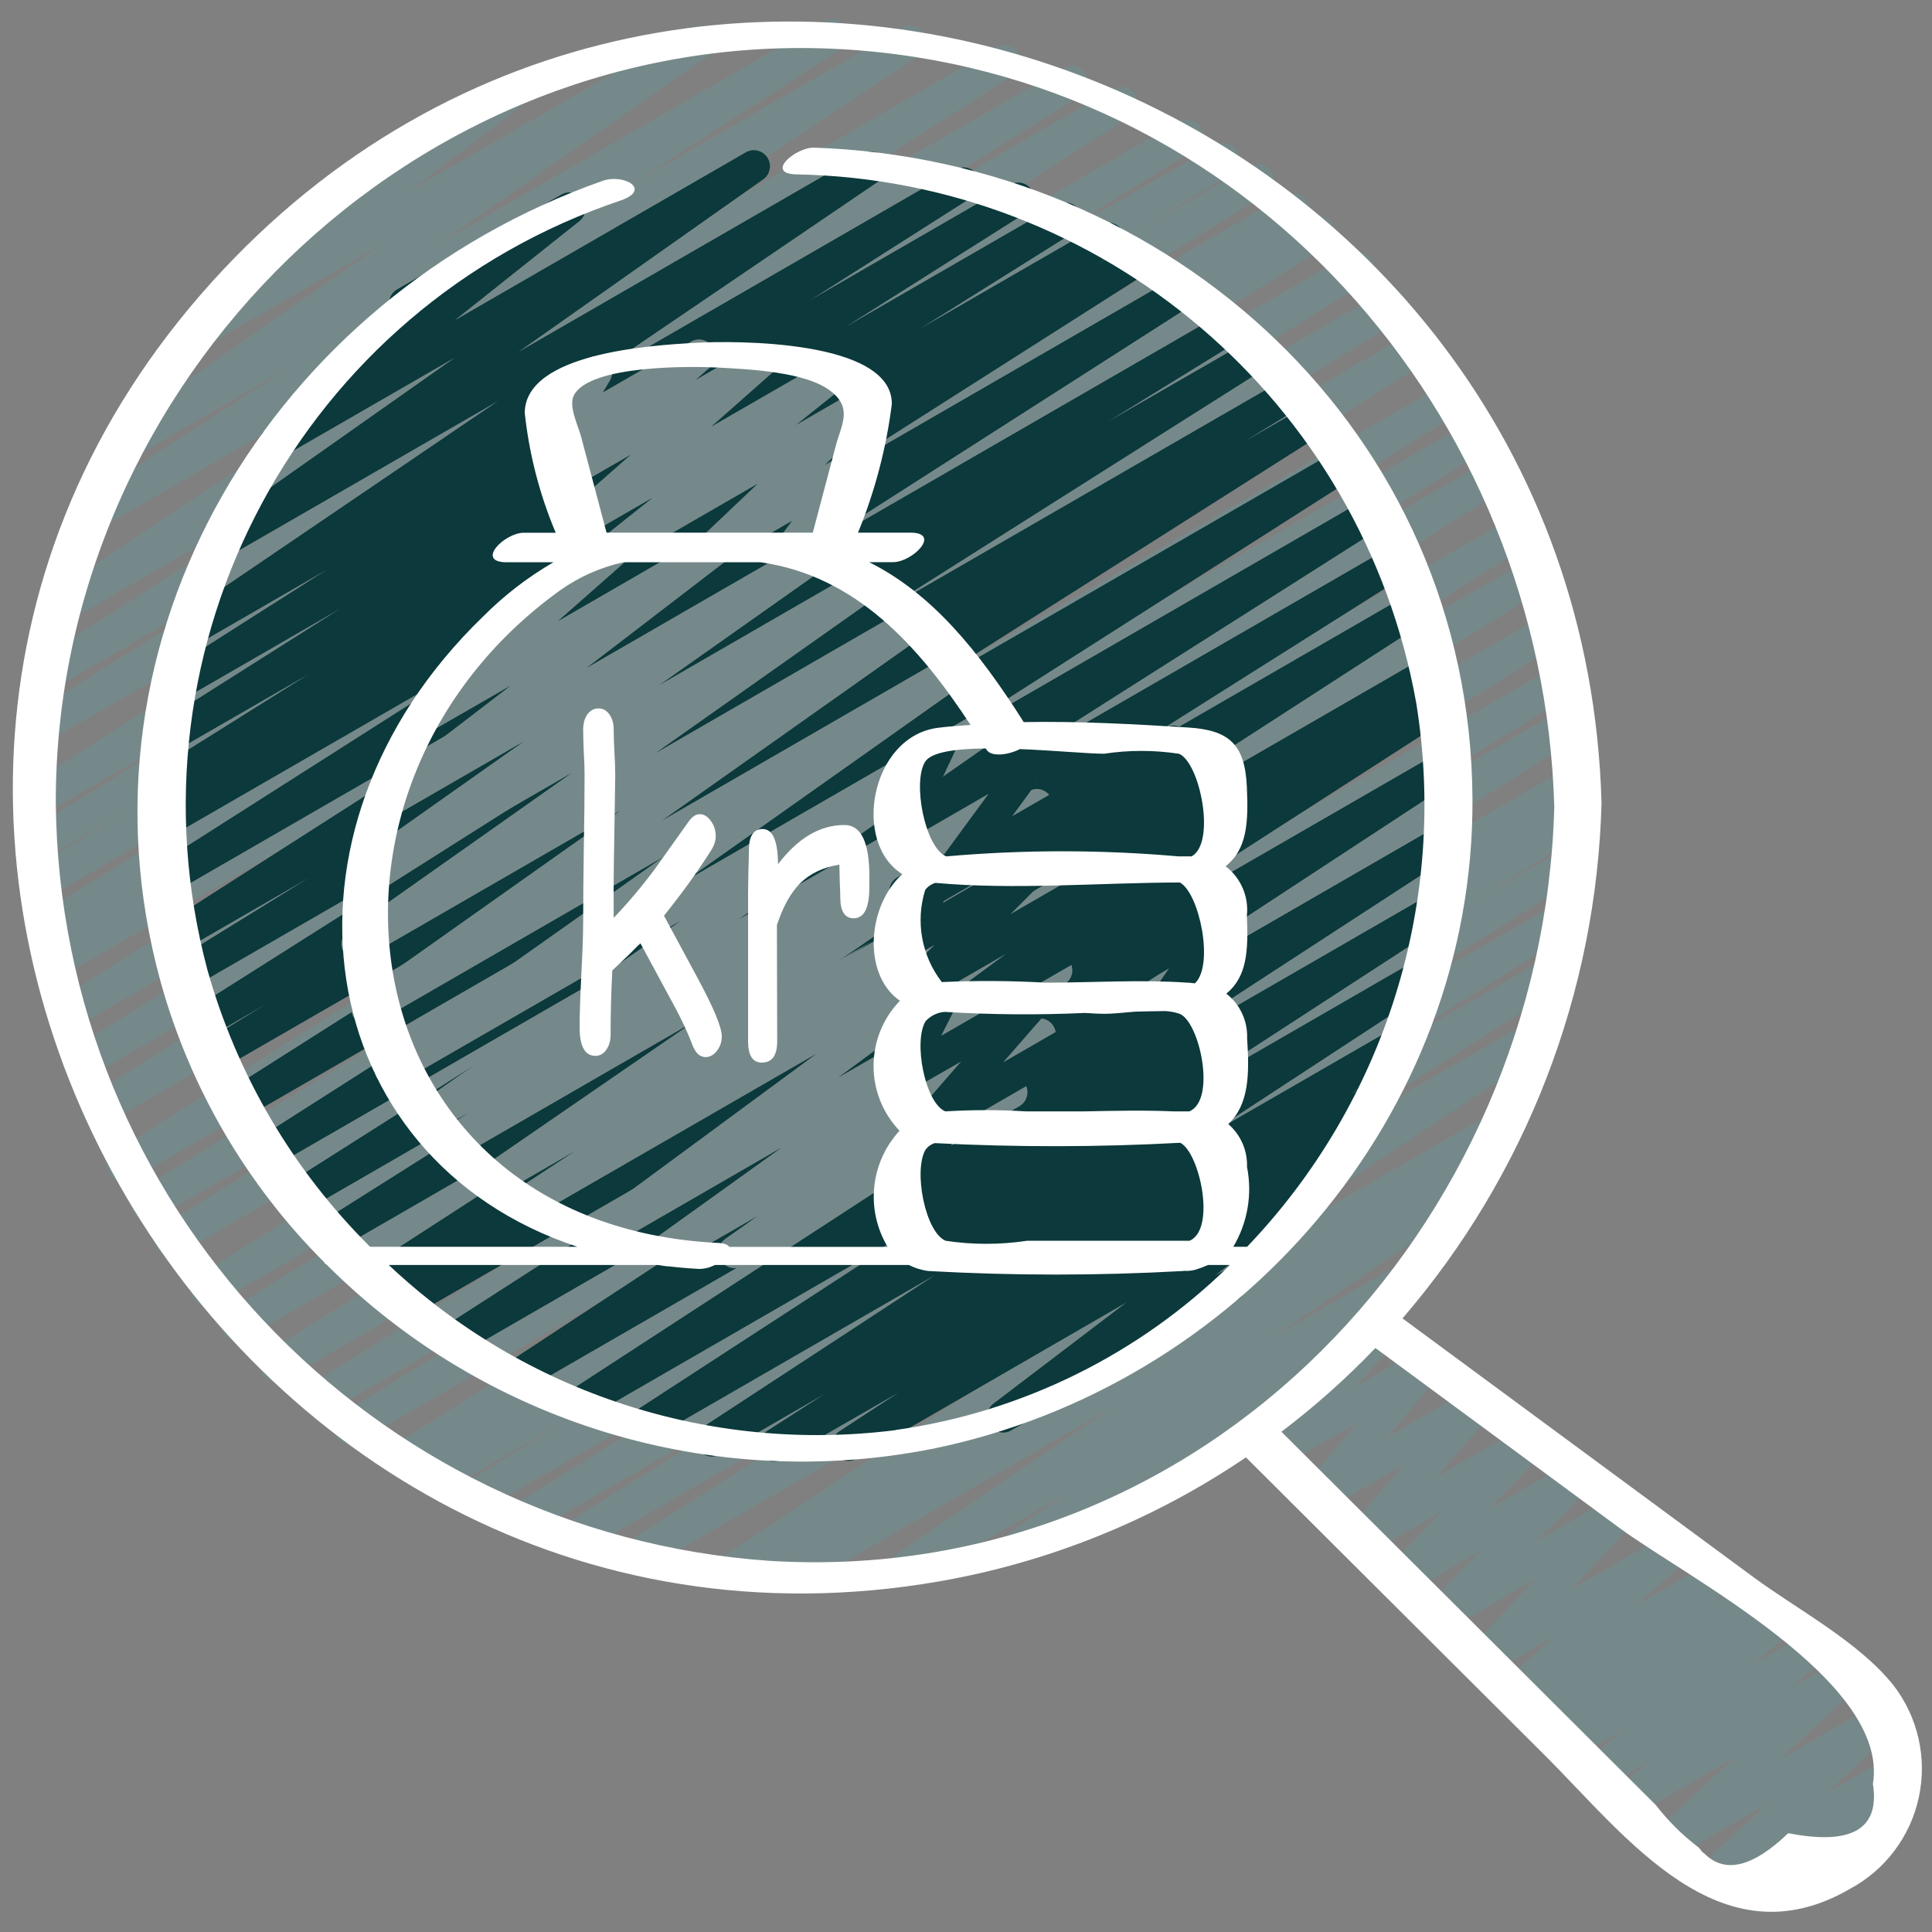 <svg width="40" height="40" viewBox="0 0 40 40" fill="none"
  xmlns="http://www.w3.org/2000/svg">
  <rect x="0" y="0" width="40" height="40" fill="#808080" stroke="none"/>
  <path d="M36.435 39.594C36.297 39.594 36.173 39.51 36.123 39.381C36.074 39.253 36.108 39.107 36.21 39.014L36.789 38.486L35.565 39.193C35.417 39.278 35.23 39.239 35.129 39.102C35.028 38.965 35.046 38.775 35.171 38.659L36.594 37.344L34.651 38.467C34.504 38.553 34.315 38.515 34.214 38.378C34.112 38.24 34.131 38.049 34.257 37.933L35.907 36.393L33.793 37.613C33.643 37.699 33.452 37.656 33.354 37.513C33.255 37.371 33.282 37.177 33.416 37.067L34.149 36.467L33.192 37.019C33.042 37.103 32.853 37.06 32.754 36.919C32.656 36.778 32.681 36.585 32.813 36.474L33.588 35.83L32.581 36.411C32.429 36.498 32.237 36.454 32.139 36.309C32.041 36.165 32.071 35.97 32.207 35.861L32.407 35.701L32.063 35.901C31.912 35.99 31.718 35.947 31.619 35.803C31.52 35.659 31.549 35.462 31.686 35.353L32.049 35.061L31.522 35.364C31.375 35.445 31.191 35.404 31.092 35.269C30.993 35.134 31.01 34.946 31.131 34.831L32.181 33.879L30.817 34.666C30.674 34.748 30.492 34.713 30.39 34.583C30.288 34.453 30.296 34.268 30.409 34.148L31.803 32.686L29.919 33.773C29.774 33.854 29.593 33.816 29.492 33.684C29.392 33.553 29.403 33.367 29.519 33.249L30.669 32.1L29.135 32.986C28.991 33.069 28.809 33.034 28.706 32.903C28.604 32.773 28.613 32.587 28.728 32.467L29.869 31.279L28.319 32.173C28.178 32.255 27.999 32.222 27.896 32.096C27.792 31.97 27.795 31.788 27.902 31.665L29.079 30.319L27.417 31.277C27.277 31.358 27.1 31.326 26.996 31.203C26.892 31.079 26.892 30.899 26.995 30.775L28.099 29.457L26.509 30.375C26.367 30.457 26.186 30.423 26.083 30.295C25.98 30.167 25.986 29.983 26.097 29.862L27.621 28.195C27.614 28.186 27.607 28.175 27.601 28.165C27.51 28.006 27.564 27.802 27.723 27.71L28.489 27.267C28.632 27.185 28.813 27.218 28.916 27.346C29.02 27.475 29.014 27.659 28.903 27.781L28.043 28.723L29.402 27.933C29.542 27.854 29.719 27.886 29.822 28.009C29.926 28.132 29.926 28.312 29.823 28.436L28.719 29.755L30.486 28.733C30.627 28.652 30.806 28.685 30.909 28.811C31.013 28.937 31.01 29.119 30.903 29.241L29.726 30.589L31.563 29.533C31.707 29.451 31.889 29.487 31.991 29.617C32.093 29.747 32.084 29.932 31.971 30.052L30.831 31.241L32.541 30.254C32.686 30.174 32.868 30.212 32.968 30.343C33.069 30.475 33.057 30.66 32.941 30.779L31.796 31.92L33.483 30.946C33.627 30.864 33.808 30.899 33.91 31.029C34.013 31.159 34.005 31.344 33.891 31.464L32.497 32.926L34.557 31.737C34.704 31.656 34.888 31.697 34.987 31.832C35.086 31.967 35.069 32.154 34.948 32.27L33.897 33.223L35.399 32.356C35.55 32.271 35.74 32.316 35.838 32.458C35.935 32.6 35.908 32.793 35.775 32.903L35.417 33.194L36.045 32.831C36.196 32.743 36.39 32.787 36.488 32.932C36.587 33.077 36.556 33.273 36.419 33.381L36.211 33.545L36.661 33.286C36.81 33.2 37.001 33.243 37.1 33.384C37.199 33.526 37.173 33.72 37.041 33.831L36.266 34.474L37.391 33.824C37.542 33.736 37.735 33.779 37.834 33.923C37.933 34.066 37.904 34.262 37.769 34.371L37.035 34.971L38.106 34.353C38.253 34.267 38.442 34.305 38.543 34.443C38.645 34.58 38.626 34.772 38.5 34.887L36.851 36.427L38.845 35.275C38.992 35.19 39.179 35.229 39.28 35.366C39.381 35.503 39.363 35.694 39.238 35.809L37.815 37.124L39.119 36.372C39.265 36.29 39.45 36.331 39.55 36.466C39.649 36.602 39.632 36.79 39.51 36.905L38.932 37.433H38.936C39.039 37.372 39.167 37.372 39.27 37.431C39.374 37.491 39.438 37.601 39.438 37.721C39.438 37.841 39.373 37.951 39.269 38.01L36.603 39.549C36.552 39.579 36.494 39.594 36.435 39.594Z" fill="#76898A"/>
  <path d="M16.335 32.953C16.187 32.953 16.056 32.855 16.015 32.713C15.973 32.57 16.032 32.417 16.157 32.338L16.565 32.081L15.299 32.814C15.143 32.904 14.943 32.855 14.848 32.701C14.753 32.548 14.797 32.347 14.948 32.247L22.795 27.04L13.335 32.502C13.178 32.598 12.973 32.547 12.877 32.39C12.782 32.233 12.832 32.028 12.989 31.932L18.856 28.199L11.982 32.167C11.825 32.262 11.62 32.212 11.525 32.054C11.43 31.896 11.481 31.691 11.639 31.596L16.439 28.591L10.942 31.763C10.785 31.851 10.586 31.799 10.493 31.645C10.4 31.491 10.447 31.291 10.598 31.193L16.37 27.583L9.895 31.321C9.738 31.406 9.542 31.352 9.45 31.198C9.358 31.045 9.404 30.847 9.554 30.749L11.86 29.333L9.117 30.917C8.96 31.004 8.761 30.95 8.669 30.795C8.577 30.641 8.625 30.441 8.777 30.344L9.095 30.15L8.466 30.512C8.309 30.596 8.115 30.542 8.023 30.39C7.932 30.238 7.975 30.041 8.122 29.942L17.685 23.918L7.402 29.856C7.244 29.945 7.045 29.892 6.952 29.737C6.859 29.582 6.907 29.381 7.06 29.284L12.384 26.004L6.717 29.271C6.56 29.356 6.365 29.302 6.273 29.149C6.181 28.997 6.225 28.799 6.374 28.7L15.446 23.04L5.893 28.561C5.735 28.656 5.531 28.605 5.436 28.448C5.341 28.29 5.391 28.085 5.549 27.99L16.526 21.097L5.069 27.711C4.911 27.799 4.712 27.747 4.619 27.591C4.526 27.436 4.574 27.235 4.727 27.139L12.348 22.431L4.451 26.99C4.294 27.08 4.094 27.028 4.001 26.873C3.907 26.719 3.954 26.518 4.106 26.42L16.839 18.371L3.677 25.97C3.521 26.047 3.333 25.991 3.244 25.842C3.154 25.693 3.194 25.501 3.335 25.4L9.838 21.4L3.213 25.225C3.055 25.32 2.85 25.268 2.756 25.11C2.662 24.952 2.714 24.747 2.872 24.653L10.922 19.68L2.713 24.419C2.556 24.507 2.358 24.455 2.265 24.301C2.172 24.146 2.218 23.947 2.369 23.849L15.045 15.849L2.202 23.262C2.044 23.357 1.839 23.305 1.745 23.147C1.65 22.989 1.701 22.785 1.859 22.69L11.155 16.913L1.802 22.314C1.644 22.403 1.445 22.35 1.352 22.195C1.259 22.04 1.307 21.839 1.46 21.742L10.787 15.942L1.496 21.301C1.339 21.384 1.146 21.33 1.055 21.178C0.964 21.026 1.007 20.83 1.153 20.731L10.668 14.793L1.235 20.238C1.077 20.328 0.876 20.275 0.783 20.119C0.69 19.962 0.74 19.76 0.895 19.665L1.053 19.569C0.893 19.652 0.697 19.593 0.609 19.437C0.521 19.28 0.573 19.082 0.726 18.989L7.069 15.067L0.987 18.578C0.829 18.665 0.631 18.611 0.539 18.457C0.447 18.302 0.494 18.102 0.646 18.005L2.689 16.755L0.921 17.776C0.764 17.865 0.564 17.812 0.471 17.657C0.379 17.502 0.427 17.301 0.579 17.204L4.68 14.677L0.861 16.881C0.705 16.967 0.509 16.914 0.416 16.762C0.323 16.61 0.367 16.412 0.515 16.312L11.152 9.481L0.985 15.351C0.828 15.436 0.632 15.383 0.54 15.23C0.448 15.077 0.493 14.879 0.641 14.781L5.979 11.442L1.089 14.267C0.932 14.353 0.736 14.3 0.643 14.148C0.55 13.996 0.594 13.798 0.742 13.698L8.149 8.965L1.441 12.836C1.285 12.922 1.09 12.871 0.996 12.72C0.903 12.569 0.944 12.371 1.09 12.27L9.857 6.443L2.08 10.933C1.924 11.018 1.729 10.966 1.636 10.814C1.544 10.663 1.586 10.466 1.733 10.365L6.039 7.578L2.709 9.5C2.554 9.592 2.354 9.544 2.257 9.393C2.16 9.241 2.202 9.039 2.351 8.938L7.951 5.031L4.231 7.177C4.079 7.265 3.884 7.22 3.786 7.073C3.688 6.926 3.722 6.729 3.863 6.623L6.782 4.404C6.651 4.369 6.555 4.26 6.537 4.126C6.519 3.992 6.584 3.861 6.701 3.793L10.402 1.655C10.554 1.569 10.748 1.615 10.844 1.761C10.941 1.907 10.909 2.103 10.77 2.209L8.463 3.963L14.335 0.573C14.49 0.484 14.687 0.533 14.782 0.683C14.878 0.833 14.838 1.032 14.693 1.135L9.093 5.042L17.062 0.443C17.218 0.354 17.417 0.406 17.511 0.559C17.605 0.713 17.56 0.913 17.409 1.012L13.094 3.805L18.689 0.575C18.845 0.486 19.043 0.536 19.137 0.689C19.232 0.841 19.189 1.04 19.041 1.141L10.278 6.964L20.632 0.986C20.789 0.894 20.991 0.945 21.085 1.1C21.18 1.256 21.132 1.458 20.979 1.555L13.57 6.289L22.021 1.409C22.179 1.318 22.38 1.37 22.473 1.526C22.567 1.682 22.519 1.884 22.364 1.98L17.031 5.317L23.048 1.843C23.204 1.754 23.403 1.805 23.497 1.959C23.591 2.112 23.546 2.313 23.395 2.411L12.756 9.244L24.396 2.523C24.555 2.429 24.759 2.481 24.854 2.639C24.948 2.797 24.896 3.002 24.738 3.096L20.637 5.624L25.17 3.005C25.327 2.918 25.526 2.972 25.618 3.127C25.71 3.281 25.662 3.481 25.511 3.578L23.478 4.823L25.873 3.44C26.03 3.355 26.227 3.409 26.318 3.562C26.41 3.716 26.364 3.914 26.215 4.012L19.86 7.941L26.602 4.049C26.76 3.955 26.965 4.008 27.059 4.166C27.153 4.325 27.1 4.529 26.942 4.623L26.817 4.699L27.141 4.512C27.298 4.427 27.494 4.481 27.586 4.633C27.677 4.786 27.633 4.984 27.485 5.083L17.97 11.02L27.954 5.257C28.111 5.173 28.306 5.227 28.397 5.38C28.488 5.532 28.444 5.729 28.296 5.828L18.971 11.628L28.637 6.048C28.739 5.987 28.866 5.985 28.971 6.043C29.075 6.101 29.14 6.21 29.142 6.329C29.144 6.448 29.082 6.559 28.98 6.62L19.669 12.407L29.312 6.84C29.469 6.756 29.663 6.81 29.755 6.962C29.847 7.114 29.803 7.311 29.657 7.41L16.99 15.41L29.994 7.899C30.151 7.811 30.351 7.864 30.444 8.019C30.536 8.174 30.488 8.375 30.336 8.471L22.274 13.451L30.494 8.706C30.651 8.621 30.847 8.675 30.939 8.828C31.031 8.982 30.985 9.18 30.835 9.278L24.331 13.278L30.89 9.491C31.048 9.395 31.253 9.446 31.349 9.603C31.444 9.761 31.393 9.966 31.236 10.061L18.503 18.109L31.389 10.667C31.546 10.578 31.745 10.631 31.838 10.786C31.931 10.941 31.883 11.142 31.73 11.239L24.114 15.946L31.723 11.553C31.88 11.458 32.085 11.509 32.18 11.667C32.275 11.825 32.224 12.03 32.066 12.125L21.085 19.021L32.009 12.714C32.166 12.627 32.364 12.681 32.456 12.835C32.548 12.988 32.502 13.188 32.352 13.285L23.285 18.941L32.269 13.757C32.426 13.672 32.622 13.726 32.714 13.88C32.805 14.033 32.76 14.232 32.61 14.329L27.282 17.61L32.349 14.687C32.505 14.599 32.704 14.651 32.797 14.805C32.89 14.96 32.844 15.16 32.693 15.257L23.125 21.284L32.447 15.903C32.604 15.816 32.802 15.869 32.894 16.024C32.986 16.179 32.939 16.378 32.787 16.475L32.462 16.675C32.619 16.591 32.815 16.646 32.906 16.799C32.997 16.953 32.951 17.15 32.802 17.248L30.517 18.654L32.388 17.573C32.545 17.482 32.746 17.534 32.84 17.69C32.934 17.846 32.885 18.048 32.731 18.144L26.956 21.753L32.297 18.67C32.453 18.582 32.652 18.635 32.745 18.789C32.838 18.943 32.792 19.143 32.641 19.241L27.85 22.241L32.069 19.805C32.225 19.715 32.425 19.767 32.519 19.921C32.613 20.076 32.566 20.277 32.414 20.375L26.53 24.113L31.748 21.101C31.849 21.039 31.976 21.035 32.081 21.091C32.186 21.147 32.253 21.255 32.257 21.374C32.261 21.493 32.2 21.605 32.099 21.668L24.253 26.873L31.017 22.968C31.174 22.873 31.379 22.924 31.474 23.081C31.569 23.239 31.519 23.444 31.361 23.539L30.585 24.028C30.739 23.999 30.892 24.082 30.953 24.226C31.014 24.37 30.966 24.538 30.838 24.628L26.318 27.707L29.203 26.041C29.358 25.952 29.555 26.001 29.65 26.152C29.745 26.303 29.704 26.502 29.558 26.604L27.758 27.838C27.902 27.853 28.02 27.958 28.05 28.1C28.08 28.241 28.016 28.386 27.891 28.458L21.309 32.258C21.154 32.347 20.957 32.297 20.862 32.147C20.767 31.996 20.807 31.796 20.954 31.695L22.096 30.911L18.884 32.765C18.73 32.849 18.537 32.798 18.443 32.649C18.35 32.5 18.388 32.304 18.53 32.201L23.051 29.121L16.5 32.903C16.451 32.934 16.394 32.952 16.335 32.953Z" fill="#76898A"/>
  <path d="M16.028 30.262C15.88 30.262 15.749 30.165 15.707 30.023C15.666 29.88 15.723 29.728 15.848 29.648L17.071 28.861L14.904 30.113C14.748 30.201 14.549 30.151 14.455 29.998C14.361 29.845 14.405 29.645 14.554 29.545L19.366 26.395L13.468 29.8C13.312 29.884 13.118 29.831 13.026 29.681C12.934 29.53 12.975 29.334 13.12 29.233L19.032 25.389L12.124 29.377C11.968 29.462 11.772 29.411 11.679 29.259C11.586 29.108 11.628 28.91 11.775 28.809L19.268 23.933L10.801 28.82C10.645 28.905 10.451 28.853 10.358 28.702C10.265 28.551 10.306 28.354 10.452 28.253L19.934 22.033L9.526 28.043C9.37 28.126 9.177 28.073 9.085 27.922C8.993 27.772 9.034 27.576 9.179 27.475L18.085 21.742L8.485 27.285C8.327 27.379 8.122 27.327 8.028 27.169C7.934 27.011 7.985 26.806 8.144 26.712L8.316 26.607L7.944 26.821C7.787 26.91 7.588 26.859 7.494 26.705C7.4 26.552 7.446 26.351 7.596 26.253L18.052 19.488L6.994 25.873C6.837 25.961 6.639 25.908 6.546 25.754C6.453 25.6 6.499 25.4 6.65 25.302L14.534 20.324L6.308 25.073C6.152 25.157 5.957 25.105 5.864 24.953C5.772 24.8 5.816 24.603 5.963 24.503L14.963 18.791L5.676 24.151C5.574 24.213 5.447 24.216 5.342 24.159C5.238 24.101 5.172 23.993 5.169 23.874C5.167 23.755 5.228 23.643 5.33 23.581L14.987 17.422L5.057 23.155C4.901 23.24 4.705 23.187 4.613 23.035C4.521 22.883 4.564 22.686 4.712 22.586L13.734 16.857L4.606 22.123C4.449 22.209 4.253 22.155 4.161 22.001C4.07 21.848 4.115 21.649 4.265 21.551L5.502 20.792L4.33 21.471C4.173 21.558 3.976 21.505 3.884 21.352C3.791 21.199 3.836 21 3.985 20.901L12.127 15.747L4.018 20.428C3.86 20.522 3.656 20.471 3.561 20.312C3.467 20.154 3.519 19.95 3.677 19.855L6.405 18.169L3.828 19.657C3.672 19.74 3.478 19.687 3.386 19.536C3.294 19.385 3.336 19.188 3.482 19.088L12.128 13.555L3.642 18.455C3.484 18.55 3.279 18.5 3.184 18.343C3.088 18.185 3.138 17.98 3.296 17.885L10.488 13.305L3.549 17.31C3.447 17.371 3.32 17.373 3.216 17.315C3.112 17.257 3.047 17.147 3.045 17.028C3.043 16.909 3.105 16.798 3.208 16.737L3.608 16.493L3.56 16.52C3.403 16.608 3.204 16.555 3.111 16.401C3.018 16.247 3.064 16.047 3.216 15.949L6.395 13.956L3.634 15.547C3.478 15.633 3.281 15.581 3.188 15.428C3.096 15.275 3.141 15.076 3.29 14.977L7.032 12.609L3.77 14.492C3.613 14.577 3.418 14.524 3.326 14.372C3.234 14.22 3.277 14.022 3.424 13.923L6.769 11.793L4.047 13.365C3.892 13.452 3.696 13.402 3.601 13.251C3.507 13.101 3.547 12.902 3.693 12.801L10.316 8.3L4.711 11.533C4.557 11.62 4.362 11.571 4.267 11.422C4.172 11.274 4.209 11.076 4.352 10.973L9.424 7.4L5.868 9.451C5.716 9.539 5.523 9.495 5.425 9.351C5.326 9.207 5.356 9.011 5.493 8.902L8.37 6.613C8.223 6.605 8.098 6.501 8.064 6.358C8.029 6.214 8.093 6.065 8.221 5.991L11.628 4.025C11.779 3.942 11.968 3.987 12.065 4.13C12.162 4.272 12.134 4.465 12.001 4.574L9.412 6.634L15.448 3.15C15.601 3.066 15.793 3.116 15.888 3.263C15.982 3.41 15.947 3.606 15.806 3.71L10.734 7.287L17.861 3.175C18.015 3.091 18.209 3.141 18.302 3.29C18.396 3.439 18.358 3.635 18.215 3.738L11.589 8.241L19.777 3.514C19.879 3.452 20.006 3.449 20.11 3.507C20.215 3.564 20.281 3.673 20.283 3.792C20.286 3.911 20.225 4.022 20.123 4.084L16.784 6.209L20.908 3.828C21.066 3.733 21.271 3.783 21.366 3.941C21.462 4.098 21.411 4.303 21.254 4.399L17.514 6.764L21.886 4.241C22.043 4.146 22.248 4.197 22.343 4.354C22.438 4.512 22.387 4.717 22.23 4.812L19.049 6.806L22.782 4.652C22.94 4.563 23.139 4.616 23.232 4.771C23.325 4.927 23.277 5.127 23.124 5.224L22.724 5.472L23.441 5.059C23.598 4.971 23.795 5.023 23.888 5.177C23.982 5.33 23.937 5.529 23.787 5.628L16.587 10.212L24.425 5.686C24.581 5.599 24.779 5.651 24.872 5.804C24.966 5.957 24.921 6.157 24.771 6.255L16.138 11.78L25.338 6.467C25.496 6.372 25.701 6.424 25.795 6.582C25.889 6.74 25.838 6.945 25.68 7.039L22.934 8.733L25.944 7C26.101 6.91 26.3 6.962 26.394 7.117C26.488 7.271 26.441 7.472 26.289 7.57L18.152 12.721L26.647 7.817C26.804 7.735 26.998 7.789 27.089 7.942C27.18 8.094 27.135 8.291 26.988 8.389L25.748 9.151L27.114 8.362C27.27 8.28 27.464 8.333 27.555 8.484C27.647 8.635 27.604 8.831 27.459 8.931L18.437 14.66L27.73 9.295C27.887 9.206 28.086 9.257 28.18 9.412C28.274 9.567 28.227 9.768 28.075 9.865L18.415 16.026L28.343 10.293C28.5 10.207 28.696 10.259 28.789 10.412C28.881 10.565 28.837 10.764 28.688 10.863L19.692 16.576L28.78 11.329C28.938 11.234 29.143 11.285 29.238 11.442C29.333 11.6 29.282 11.805 29.125 11.9L21.241 16.877L29.168 12.301C29.324 12.212 29.523 12.264 29.617 12.417C29.711 12.571 29.666 12.771 29.515 12.87L19.058 19.631L29.49 13.609C29.647 13.524 29.843 13.578 29.935 13.732C30.026 13.885 29.98 14.084 29.831 14.181L29.656 14.289C29.813 14.21 30.006 14.266 30.095 14.418C30.184 14.57 30.139 14.765 29.993 14.863L21.085 20.6L29.752 15.6C29.907 15.515 30.102 15.567 30.195 15.718C30.288 15.869 30.246 16.066 30.101 16.167L20.62 22.382L29.753 17.108C29.909 17.021 30.106 17.072 30.2 17.225C30.293 17.377 30.25 17.576 30.101 17.676L22.607 22.555L29.644 18.493C29.8 18.405 29.997 18.457 30.09 18.61C30.184 18.762 30.14 18.961 29.992 19.061L24.082 22.903L29.308 19.885C29.464 19.799 29.66 19.851 29.753 20.002C29.846 20.154 29.804 20.352 29.657 20.452L24.846 23.6L28.834 21.298C28.991 21.202 29.196 21.252 29.292 21.409C29.388 21.566 29.338 21.771 29.181 21.867L27.954 22.655L28.359 22.422C28.515 22.335 28.712 22.386 28.805 22.538C28.899 22.69 28.857 22.888 28.709 22.989L27.498 23.783L27.544 23.757C27.696 23.669 27.891 23.714 27.989 23.861C28.086 24.008 28.053 24.205 27.912 24.311L25.155 26.408L25.274 26.341C25.377 26.276 25.508 26.272 25.615 26.332C25.722 26.391 25.787 26.505 25.786 26.627C25.784 26.75 25.715 26.861 25.607 26.918L20.934 29.616C20.782 29.703 20.589 29.657 20.492 29.511C20.395 29.365 20.427 29.169 20.566 29.062L23.321 26.966L17.729 30.2C17.573 30.294 17.37 30.244 17.274 30.089C17.178 29.934 17.225 29.73 17.379 29.633L18.602 28.833L16.194 30.217C16.144 30.246 16.086 30.262 16.028 30.262Z" fill="#0C393B"/>
  <path d="M12.764 11.659C12.622 11.66 12.495 11.57 12.449 11.436C12.402 11.303 12.445 11.154 12.556 11.066L13.514 10.303L12.165 11.082C12.017 11.168 11.828 11.127 11.728 10.988C11.627 10.848 11.649 10.656 11.778 10.543L13.059 9.414L11.901 10.081C11.753 10.166 11.564 10.126 11.463 9.987C11.363 9.848 11.385 9.656 11.513 9.543L11.802 9.286L11.705 9.342C11.573 9.418 11.407 9.396 11.3 9.288C11.194 9.18 11.174 9.013 11.252 8.883L11.425 8.593C11.291 8.609 11.16 8.545 11.091 8.429C11 8.27 11.054 8.066 11.213 7.974L12.175 7.419C12.307 7.343 12.473 7.365 12.579 7.473C12.686 7.581 12.706 7.747 12.629 7.877L12.481 8.125L14.305 7.073C14.453 6.987 14.642 7.028 14.742 7.166C14.842 7.305 14.821 7.497 14.693 7.611L14.402 7.867L15.618 7.164C15.767 7.078 15.956 7.119 16.056 7.258C16.156 7.397 16.134 7.59 16.006 7.703L14.726 8.833L17.063 7.485C17.214 7.399 17.406 7.443 17.503 7.587C17.601 7.73 17.572 7.925 17.437 8.034L16.478 8.8L17.795 8.04C17.942 7.947 18.136 7.984 18.24 8.123C18.344 8.263 18.323 8.459 18.192 8.573L17.075 9.627L17.468 9.4C17.605 9.321 17.778 9.35 17.883 9.467C17.988 9.585 17.996 9.761 17.902 9.887L17.47 10.466C17.542 10.493 17.602 10.545 17.64 10.611C17.732 10.771 17.678 10.975 17.518 11.067L16.585 11.605C16.448 11.683 16.275 11.655 16.17 11.537C16.065 11.42 16.057 11.244 16.151 11.117L16.398 10.784L14.972 11.607C14.824 11.717 14.615 11.687 14.505 11.54C14.394 11.393 14.424 11.184 14.572 11.073L15.688 10.014L12.924 11.61C12.875 11.64 12.82 11.657 12.764 11.659Z" fill="#76898A"/>
  <path d="M15.208 26.256C15.063 26.256 14.935 26.162 14.89 26.024C14.846 25.886 14.896 25.735 15.014 25.651L15.681 25.179L13.956 26.174C13.802 26.261 13.607 26.213 13.511 26.064C13.416 25.916 13.452 25.719 13.595 25.615L16.186 23.756L12.516 25.875C12.363 25.963 12.168 25.916 12.071 25.769C11.975 25.621 12.009 25.424 12.151 25.319L16.906 21.815L11.011 25.215C10.855 25.302 10.659 25.251 10.565 25.099C10.471 24.947 10.513 24.748 10.661 24.648L11.895 23.838L10.268 24.779C10.113 24.871 9.913 24.823 9.817 24.671C9.72 24.518 9.763 24.317 9.912 24.216L14.345 21.166L9.43 24.003C9.273 24.099 9.068 24.05 8.972 23.893C8.876 23.736 8.925 23.531 9.082 23.435L9.704 23.035L8.954 23.467C8.799 23.556 8.602 23.508 8.506 23.357C8.411 23.207 8.45 23.008 8.596 22.905L14.09 19.066L8.253 22.433C8.099 22.519 7.905 22.47 7.81 22.322C7.715 22.174 7.752 21.977 7.894 21.873L13.73 17.745L7.772 21.185C7.618 21.27 7.424 21.222 7.329 21.073C7.234 20.925 7.27 20.729 7.412 20.625L12.849 16.779L7.565 19.83C7.411 19.916 7.216 19.868 7.121 19.719C7.026 19.57 7.063 19.373 7.206 19.269L11.841 16L7.662 18.412C7.508 18.498 7.313 18.45 7.218 18.301C7.123 18.152 7.161 17.955 7.304 17.851L10.844 15.351L8.06 16.959C7.907 17.049 7.711 17.005 7.613 16.858C7.515 16.711 7.548 16.512 7.69 16.406L10.576 14.193L8.988 15.107C8.84 15.191 8.652 15.15 8.553 15.012C8.453 14.873 8.474 14.682 8.601 14.569L10.718 12.702C10.674 12.674 10.637 12.635 10.611 12.589C10.567 12.512 10.555 12.421 10.578 12.336C10.601 12.25 10.658 12.177 10.735 12.133L12.587 11.067C12.735 10.982 12.923 11.023 13.023 11.162C13.122 11.3 13.101 11.491 12.974 11.605L11.548 12.863L14.661 11.063C14.813 10.976 15.007 11.021 15.104 11.166C15.201 11.312 15.169 11.508 15.031 11.615L12.143 13.83L16.841 11.118C16.995 11.031 17.19 11.08 17.285 11.229C17.38 11.378 17.343 11.575 17.2 11.679L13.66 14.178L17.843 11.763C17.997 11.68 18.189 11.729 18.283 11.876C18.378 12.024 18.342 12.219 18.202 12.323L13.568 15.595L18.79 12.58C18.945 12.491 19.141 12.539 19.238 12.689C19.334 12.839 19.295 13.038 19.15 13.141L13.71 16.987L19.668 13.547C19.823 13.458 20.019 13.506 20.116 13.656C20.212 13.806 20.173 14.005 20.028 14.108L14.192 18.236L20.433 14.632C20.588 14.54 20.788 14.588 20.884 14.739C20.981 14.891 20.94 15.093 20.791 15.194L15.296 19.033L21.021 15.729C21.177 15.641 21.374 15.693 21.468 15.845C21.561 15.998 21.518 16.197 21.369 16.297L20.748 16.697L21.299 16.379C21.454 16.29 21.651 16.339 21.746 16.49C21.842 16.641 21.801 16.84 21.654 16.942L17.22 19.993L21.642 17.441C21.798 17.353 21.996 17.403 22.09 17.556C22.184 17.709 22.14 17.909 21.991 18.009L20.756 18.819L21.741 18.251C21.894 18.163 22.089 18.21 22.186 18.357C22.282 18.505 22.247 18.702 22.106 18.807L17.352 22.311L21.704 19.8C21.858 19.713 22.053 19.761 22.148 19.91C22.244 20.058 22.207 20.255 22.065 20.359L19.474 22.217L21.366 21.126C21.519 21.041 21.712 21.09 21.807 21.237C21.902 21.385 21.866 21.581 21.726 21.685L20.884 22.285C21.043 22.259 21.198 22.349 21.253 22.501C21.307 22.653 21.245 22.822 21.106 22.903L15.372 26.211C15.322 26.24 15.265 26.256 15.208 26.256Z" fill="#76898A"/>
  <path d="M21.586 26.314C21.457 26.314 21.339 26.24 21.284 26.123C21.229 26.006 21.246 25.868 21.329 25.768L22.322 24.568L19.414 26.246C19.271 26.328 19.089 26.293 18.987 26.163C18.884 26.032 18.893 25.847 19.007 25.727L19.883 24.814L18.853 25.407C18.728 25.48 18.57 25.463 18.463 25.366C18.356 25.268 18.323 25.113 18.383 24.981L18.778 24.119C18.622 24.136 18.475 24.04 18.427 23.89C18.378 23.74 18.442 23.577 18.578 23.499L19.33 23.065C19.456 22.995 19.612 23.014 19.718 23.111C19.824 23.208 19.855 23.362 19.797 23.493L19.423 24.308L21.577 23.067C21.721 22.984 21.904 23.019 22.006 23.149C22.109 23.28 22.1 23.465 21.985 23.585L21.108 24.499L23.591 23.067C23.731 22.987 23.908 23.018 24.012 23.141C24.115 23.264 24.117 23.443 24.015 23.567L23.022 24.767L25.106 23.567C25.246 23.487 25.423 23.518 25.527 23.641C25.631 23.764 25.632 23.945 25.529 24.069L24.953 24.761L25.147 24.649C25.306 24.567 25.501 24.623 25.59 24.778C25.68 24.933 25.631 25.13 25.481 25.226L23.667 26.267C23.527 26.347 23.349 26.316 23.245 26.193C23.141 26.07 23.14 25.89 23.243 25.765L23.819 25.073L21.753 26.267C21.702 26.298 21.645 26.314 21.586 26.314Z" fill="#0C393B"/>
  <path d="M21.585 23.647C21.457 23.648 21.339 23.574 21.284 23.458C21.228 23.342 21.244 23.205 21.325 23.105L22.322 21.867L19.374 23.569C19.233 23.65 19.055 23.617 18.951 23.492C18.848 23.366 18.85 23.184 18.956 23.061L19.902 21.974L18.852 22.58C18.725 22.655 18.563 22.637 18.455 22.536C18.347 22.435 18.319 22.274 18.386 22.142L18.732 21.454C18.582 21.451 18.453 21.349 18.416 21.203C18.378 21.058 18.443 20.906 18.573 20.831L19.325 20.398C19.453 20.322 19.615 20.34 19.723 20.442C19.831 20.544 19.859 20.705 19.792 20.837L19.486 21.445L21.3 20.4C21.441 20.32 21.619 20.352 21.722 20.477C21.825 20.603 21.823 20.784 21.718 20.907L20.77 21.994L23.533 20.4C23.672 20.321 23.848 20.351 23.952 20.473C24.056 20.594 24.059 20.772 23.959 20.897L22.963 22.133L25.106 20.897C25.237 20.821 25.402 20.843 25.509 20.95C25.616 21.057 25.637 21.223 25.56 21.353L24.951 22.395L25.147 22.282C25.305 22.199 25.501 22.256 25.59 22.411C25.68 22.565 25.631 22.763 25.48 22.859L24.194 23.6C24.063 23.676 23.897 23.654 23.791 23.547C23.684 23.439 23.663 23.274 23.739 23.143L24.349 22.101L21.749 23.601C21.7 23.631 21.643 23.647 21.585 23.647Z" fill="#0C393B"/>
  <path d="M20.361 20.981C20.224 20.981 20.101 20.898 20.05 20.77C20 20.643 20.032 20.498 20.132 20.404L20.834 19.745L19.082 20.756C18.938 20.834 18.758 20.796 18.658 20.666C18.559 20.535 18.569 20.351 18.682 20.233L19.349 19.562L18.855 19.847C18.727 19.921 18.564 19.901 18.458 19.798C18.351 19.695 18.325 19.534 18.394 19.403L18.718 18.786C18.572 18.774 18.451 18.669 18.419 18.527C18.387 18.384 18.452 18.237 18.578 18.165L19.33 17.731C19.459 17.657 19.622 17.676 19.729 17.779C19.836 17.882 19.862 18.044 19.792 18.175L19.52 18.693L21.186 17.731C21.331 17.648 21.515 17.684 21.617 17.817C21.719 17.949 21.707 18.136 21.59 18.255L20.923 18.925L22.99 17.731C23.137 17.642 23.328 17.679 23.431 17.818C23.533 17.956 23.514 18.15 23.385 18.265L22.684 18.924L24.667 17.776C24.809 17.694 24.99 17.728 25.093 17.855C25.196 17.983 25.191 18.166 25.081 18.288L24.166 19.301L25.147 18.735C25.282 18.658 25.452 18.684 25.557 18.798C25.663 18.912 25.676 19.084 25.588 19.212L25.271 19.673C25.404 19.655 25.535 19.72 25.6 19.837C25.692 19.997 25.637 20.2 25.478 20.292L24.364 20.935C24.23 21.012 24.06 20.986 23.954 20.872C23.849 20.758 23.836 20.586 23.923 20.458L24.204 20.049L22.667 20.933C22.525 21.014 22.346 20.98 22.243 20.854C22.14 20.727 22.144 20.544 22.253 20.422L23.168 19.409L20.528 20.933C20.477 20.964 20.42 20.98 20.361 20.981Z" fill="#0C393B"/>
  <path d="M21.344 18.314C21.206 18.314 21.082 18.229 21.032 18.099C20.983 17.97 21.019 17.823 21.123 17.731L21.633 17.278L19.916 18.267C19.779 18.345 19.607 18.317 19.502 18.2C19.396 18.083 19.388 17.909 19.48 17.781L20.469 16.434L18.855 17.367C18.729 17.439 18.571 17.42 18.465 17.322C18.358 17.224 18.328 17.069 18.388 16.937L18.771 16.121C18.644 16.129 18.523 16.065 18.457 15.955C18.413 15.879 18.401 15.788 18.424 15.702C18.447 15.617 18.503 15.544 18.579 15.499L19.331 15.066C19.457 14.995 19.615 15.013 19.721 15.111C19.828 15.209 19.859 15.365 19.798 15.496L19.44 16.26L21.507 15.066C21.643 14.988 21.816 15.015 21.921 15.133C22.026 15.25 22.035 15.424 21.942 15.551L20.956 16.899L24.136 15.067C24.283 14.982 24.471 15.023 24.571 15.161C24.67 15.299 24.65 15.49 24.523 15.604L24.015 16.056L25.076 15.443C25.215 15.363 25.391 15.393 25.496 15.514C25.601 15.635 25.604 15.814 25.504 15.939L24.807 16.817L25.151 16.617C25.309 16.534 25.505 16.591 25.594 16.745C25.683 16.9 25.635 17.098 25.484 17.193L23.617 18.269C23.479 18.35 23.303 18.32 23.198 18.199C23.093 18.077 23.09 17.899 23.189 17.773L23.887 16.897L21.511 18.267C21.461 18.297 21.403 18.314 21.344 18.314Z" fill="#0C393B"/>
  <path d="M36.304 32.654L29.037 27.296C31.6 24.319 33.055 20.549 33.158 16.622C32.744 1.906 14.37 -5.234 4.376 5.85C-5.885 17.231 4.538 35.324 19.431 32.743C21.711 32.349 23.881 31.472 25.796 30.173L31.984 36.342C33.674 38.027 35.609 40.664 38.298 39.109C39.031 38.717 39.554 38.022 39.728 37.209C39.902 36.396 39.709 35.548 39.201 34.891C38.482 33.989 37.212 33.323 36.304 32.654ZM15.934 32.316C7.669 31.74 1.234 24.907 1.155 16.622C1.142 7.884 8.588 0.533 17.401 1.017C25.765 1.479 31.952 8.533 32.18 16.711C31.938 25.4 24.949 32.867 15.934 32.316ZM37.024 37.954C36.285 38.663 35.704 38.801 35.28 38.368C35.225 38.345 35.194 38.257 35.141 38.229C34.819 37.981 34.531 37.693 34.282 37.372L31.201 34.299L26.53 29.643C27.224 29.117 27.874 28.538 28.476 27.909L33.53 31.635C34.916 32.657 39.126 34.801 38.777 36.933C38.923 37.87 38.338 38.211 37.023 37.954H37.024Z" fill="white"/>
  <path d="M16.854 3.057C16.484 3.044 15.829 3.59 16.48 3.61C22.823 3.725 28.2 8.307 29.321 14.551C29.985 18.646 28.688 22.816 25.82 25.813H25.534C25.83 25.316 25.931 24.727 25.818 24.16C25.83 23.821 25.687 23.494 25.43 23.272C25.86 22.867 25.87 22.238 25.82 21.497C25.834 21.138 25.674 20.794 25.39 20.573C25.818 20.221 25.848 19.685 25.815 18.959C25.858 18.564 25.691 18.176 25.375 17.935C25.822 17.58 25.848 17.028 25.815 16.293C25.776 15.418 25.456 15.114 24.595 15.062C23.528 14.995 22.344 14.929 21.195 14.95C20.24 13.441 19.28 12.283 17.995 11.639H18.489C18.894 11.639 19.499 11.028 18.848 11.028H17.764C18.114 10.174 18.35 9.277 18.465 8.361C18.465 7.04 15.246 7.045 14.346 7.1C13.49 7.153 10.879 7.307 10.864 8.545C10.955 9.4 11.171 10.238 11.506 11.03H10.846C10.442 11.03 9.836 11.641 10.488 11.641H11.459C10.922 11.952 10.429 12.333 9.992 12.774C5.372 17.243 6.431 23.988 11.954 25.813H7.662C6.063 24.224 4.903 22.249 4.294 20.079C2.498 13.341 6.247 6.367 12.858 4.148C13.494 3.924 12.916 3.589 12.475 3.745C5.672 6.143 1.349 13.159 3.328 20.337C3.939 22.532 5.107 24.532 6.72 26.141C6.72 26.157 6.728 26.168 6.754 26.175C10.033 29.459 14.732 30.893 19.286 30C25.63 28.716 30.52 23.092 30.486 16.538C30.441 8.933 24.231 3.306 16.854 3.057ZM22.462 20.972C22.631 20.983 22.772 20.99 22.867 20.99C23.035 20.99 23.267 20.965 23.503 20.945C23.711 20.939 23.918 20.936 24.124 20.933C24.226 20.938 24.327 20.957 24.424 20.99C24.837 21.158 25.188 22.776 24.624 23.01H24.301C23.691 22.984 23.072 22.997 22.457 23.01H21.239C20.684 22.976 20.127 22.976 19.572 23.01C19.152 22.836 18.906 21.566 19.163 21.143C19.265 21.031 19.405 20.962 19.556 20.95C20.524 21.009 21.494 21.016 22.462 20.972ZM19.164 23.8C19.211 23.737 19.277 23.69 19.353 23.667C21.046 23.754 22.743 23.752 24.436 23.66C24.836 23.86 25.184 25.453 24.628 25.689H21.262C20.704 25.773 20.137 25.773 19.579 25.689C19.155 25.515 18.907 24.228 19.164 23.8ZM24.582 20.345C23.614 20.278 22.615 20.345 21.645 20.345C20.931 20.304 20.215 20.3 19.5 20.333C19.08 19.792 18.951 19.08 19.155 18.425C19.208 18.355 19.282 18.304 19.366 18.279C21.021 18.429 22.766 18.274 24.427 18.271C24.827 18.481 25.145 19.977 24.74 20.359C24.688 20.355 24.638 20.347 24.582 20.343V20.345ZM22.853 15.606C23.369 15.527 23.894 15.527 24.41 15.606C24.843 15.786 25.181 17.447 24.672 17.73H24.394C22.799 17.59 21.194 17.59 19.598 17.73H19.59C19.146 17.546 18.888 16.183 19.156 15.768C19.286 15.568 19.798 15.501 20.408 15.496L20.425 15.522C20.52 15.676 20.874 15.634 21.116 15.509C21.832 15.538 22.54 15.605 22.853 15.605V15.606ZM12.031 9.041C11.971 8.815 11.764 8.406 11.883 8.181C12.216 7.553 14.314 7.581 14.866 7.61C15.505 7.645 16.684 7.695 17.199 8.097C17.657 8.452 17.42 8.793 17.302 9.237L16.828 11.028H12.558C12.383 10.365 12.207 9.703 12.031 9.041ZM14.856 25.733C7.19 25.35 5.812 16.385 11.595 12.223C11.988 11.943 12.435 11.745 12.907 11.641H15.75C17.714 11.923 19.01 13.356 20.094 15.009C19.862 15.029 19.622 15.039 19.4 15.071C18.026 15.267 17.635 17.445 18.681 18.098C17.948 18.765 17.856 20.182 18.632 20.72C17.907 21.47 17.904 22.658 18.624 23.411C18.017 24.069 17.917 25.048 18.378 25.815H15.1C15.067 25.77 14.996 25.737 14.856 25.733ZM18.539 29.61C14.707 30.094 10.859 28.84 8.049 26.19H13.615C13.896 26.227 14.181 26.257 14.478 26.272C14.59 26.271 14.701 26.242 14.8 26.19H18.816C18.944 26.255 19.082 26.298 19.224 26.315C20.979 26.413 22.737 26.413 24.491 26.315C24.498 26.315 24.507 26.312 24.514 26.311C24.592 26.317 24.67 26.31 24.745 26.289C24.836 26.262 24.925 26.229 25.012 26.19H25.467C23.584 28.043 21.155 29.241 18.539 29.607V29.61Z" fill="white"/>
  <path d="M14.608 21.886C14.49 21.886 14.399 21.801 14.334 21.631C14.223 21.336 14.054 20.986 13.828 20.583L13.257 19.525C13.133 19.66 12.939 19.848 12.677 20.091C12.653 20.545 12.642 20.986 12.642 21.416C12.642 21.548 12.611 21.655 12.551 21.737C12.493 21.819 12.418 21.86 12.326 21.86C12.108 21.86 12 21.661 12 21.263C12 21.02 12.012 20.657 12.036 20.174C12.061 19.689 12.074 19.325 12.074 19.082C12.074 18.637 12.079 18.129 12.087 17.559C12.098 16.985 12.103 16.479 12.103 16.041C12.103 15.909 12.098 15.754 12.087 15.575C12.079 15.397 12.074 15.242 12.074 15.11C12.074 14.978 12.103 14.872 12.161 14.79C12.221 14.708 12.298 14.667 12.39 14.667C12.482 14.667 12.558 14.708 12.616 14.79C12.676 14.872 12.706 14.978 12.706 15.11C12.706 15.245 12.711 15.404 12.722 15.588C12.733 15.77 12.738 15.928 12.738 16.062L12.716 17.476C12.705 17.985 12.702 18.494 12.706 19.003C12.998 18.698 13.28 18.365 13.551 18.002L14.26 17.006C14.331 16.907 14.407 16.857 14.489 16.857C14.573 16.857 14.648 16.902 14.715 16.993C14.783 17.084 14.818 17.189 14.818 17.309C14.818 17.408 14.787 17.506 14.724 17.603C14.46 18.024 14.134 18.476 13.747 18.959L14.45 20.262C14.779 20.874 14.944 21.272 14.944 21.456C14.944 21.573 14.909 21.674 14.84 21.759C14.774 21.844 14.696 21.886 14.608 21.886Z" fill="white"/>
  <path d="M17.997 18.463C17.982 18.829 17.874 19.012 17.674 19.012C17.489 19.012 17.397 18.867 17.397 18.577C17.397 18.521 17.394 18.419 17.387 18.27L17.378 17.901C17.038 17.957 16.766 18.087 16.562 18.292C16.371 18.482 16.212 18.769 16.085 19.152L16.091 21.557C16.091 21.852 15.985 22 15.772 22C15.583 22 15.488 21.852 15.488 21.557V18.476C15.488 18.38 15.491 18.235 15.495 18.042C15.501 17.849 15.505 17.704 15.505 17.607C15.505 17.312 15.599 17.164 15.788 17.164C15.999 17.164 16.105 17.407 16.108 17.892C16.52 17.351 16.978 17.081 17.481 17.081C17.655 17.081 17.785 17.17 17.871 17.348C17.957 17.527 18 17.796 18 18.156C18 18.308 17.999 18.41 17.997 18.463Z" fill="white"/>
</svg>
